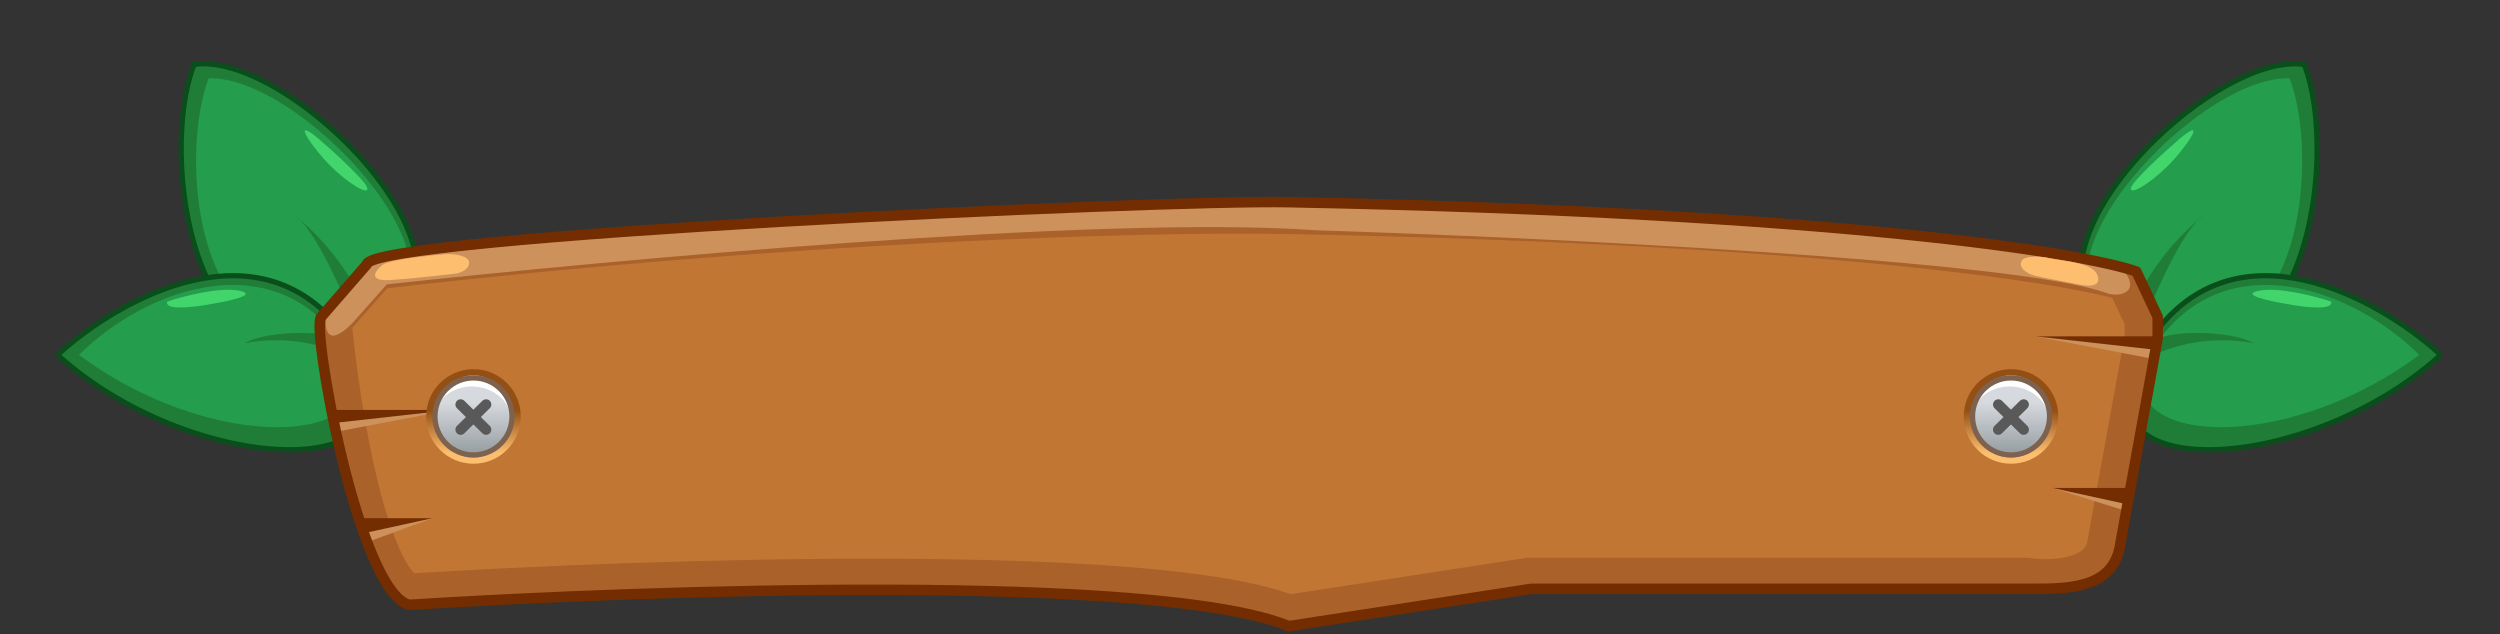 <svg width="477" height="121" viewBox="0 0 477 121" fill="none" xmlns="http://www.w3.org/2000/svg">
<rect x="0" y="0" width="477" height="121" fill="#333333" stroke="none"/>
<path d="M37.328 12.256L37.03 12.293L36.922 12.573C35.325 16.741 34.471 22.822 34.57 29.406C34.669 35.997 35.723 43.137 37.978 49.432C40.231 55.722 43.701 61.217 48.665 64.445C53.652 67.687 60.075 68.592 68.107 65.833C72.127 64.452 74.996 62.529 76.87 60.197C78.747 57.859 79.597 55.145 79.632 52.235C79.704 46.446 76.555 39.882 71.892 33.808C67.219 27.72 60.969 22.052 54.714 18.047C48.484 14.058 42.149 11.655 37.328 12.256Z" fill="#207D37" stroke="#0A4E1B"/>
<path d="M39.8 14.955C34.263 29.403 36.433 71.005 67.182 64.144C97.93 57.283 58.262 14.185 39.8 14.955Z" fill="#249D4D"/>
<path d="M70.093 35.941C69.917 34.614 63.67 28.953 60.568 26.288C55.334 22.021 59.788 28.377 62.843 31.445C66.51 35.127 70.27 37.267 70.093 35.941Z" fill="#42D56C"/>
<path d="M68.942 64.768C66.576 58.431 61.183 45.769 57.189 41.929C56.819 41.626 56.478 41.36 56.171 41.131C56.498 41.322 56.838 41.592 57.189 41.929C61.076 45.119 68.091 52.423 71.73 63.791L68.942 64.768Z" fill="#207D37"/>
<path d="M11.388 67.343C11.283 67.438 11.223 67.573 11.223 67.715C11.223 67.857 11.284 67.993 11.39 68.087C24.546 79.812 43.08 86.027 55.895 85.809C62.273 85.7 67.423 83.99 69.657 80.345C71.916 76.66 71.033 71.297 66.08 64.315C62.081 58.679 57.365 55.382 52.348 53.792C47.338 52.204 42.063 52.33 36.956 53.478C26.755 55.771 17.134 62.16 11.388 67.343Z" fill="#207D37" stroke="#0A4E1B" stroke-linejoin="round"/>
<path d="M15.064 67.714C27.843 55.02 51.669 46.574 64.98 65.191C78.635 84.29 43.086 88.477 15.064 67.714Z" fill="#249D4D"/>
<path d="M45.599 55.462C41.746 54.73 34.865 56.544 31.907 57.542C31.344 59.349 37.313 58.593 40.367 57.988C43.717 57.452 49.452 56.195 45.599 55.462Z" fill="#42D56C"/>
<path d="M65.278 64.701C60.802 62.783 50.328 63.328 46.673 65.471C54.26 64.042 62.124 65.468 67.516 68.749L65.278 64.701Z" fill="#207D37"/>
<path d="M439.341 12.256L439.639 12.293L439.747 12.573C441.344 16.741 442.198 22.822 442.099 29.406C442 35.997 440.946 43.137 438.69 49.432C436.437 55.722 432.968 61.217 428.004 64.445C423.017 67.687 416.594 68.592 408.562 65.833C404.541 64.452 401.672 62.529 399.799 60.197C397.922 57.859 397.072 55.145 397.037 52.235C396.965 46.446 400.114 39.882 404.777 33.808C409.45 27.72 415.7 22.052 421.955 18.047C428.185 14.058 434.52 11.655 439.341 12.256Z" fill="#207D37" stroke="#0A4E1B"/>
<path d="M436.869 14.955C442.406 29.403 440.236 71.005 409.487 64.144C378.739 57.283 418.407 14.185 436.869 14.955Z" fill="#249D4D"/>
<path d="M406.575 35.941C406.752 34.614 412.999 28.953 416.101 26.288C421.335 22.021 416.881 28.377 413.826 31.445C410.159 35.127 406.399 37.267 406.575 35.941Z" fill="#42D56C"/>
<path d="M407.727 64.768C410.092 58.431 415.486 45.769 419.48 41.929C419.85 41.626 420.191 41.36 420.498 41.131C420.171 41.322 419.831 41.592 419.48 41.929C415.593 45.119 408.577 52.423 404.939 63.791L407.727 64.768Z" fill="#207D37"/>
<path d="M465.281 67.343C465.386 67.438 465.446 67.573 465.446 67.715C465.445 67.857 465.385 67.993 465.279 68.087C452.123 79.812 433.589 86.027 420.774 85.809C414.396 85.7 409.246 83.99 407.012 80.345C404.752 76.66 405.636 71.297 410.589 64.315C414.588 58.679 419.304 55.382 424.321 53.792C429.331 52.204 434.606 52.33 439.713 53.478C449.914 55.771 459.535 62.16 465.281 67.343Z" fill="#207D37" stroke="#0A4E1B" stroke-linejoin="round"/>
<path d="M461.605 67.714C448.826 55.02 425 46.574 411.689 65.191C398.034 84.29 433.583 88.477 461.605 67.714Z" fill="#249D4D"/>
<path d="M431.07 55.462C434.923 54.73 441.804 56.544 444.762 57.542C445.325 59.349 439.356 58.593 436.302 57.988C432.952 57.452 427.217 56.195 431.07 55.462Z" fill="#42D56C"/>
<path d="M411.391 64.701C415.867 62.783 426.341 63.328 429.996 65.471C422.409 64.042 414.545 65.468 409.153 68.749L411.391 64.701Z" fill="#207D37"/>
<path d="M70.917 49.294C151.471 39.933 220.854 38.136 245.604 38.644C350.569 40.679 397.152 48.311 407.323 51.872L411.391 60.521V64.591L404.272 103.766C403.051 112.72 391.897 113.263 386.472 112.415H291.882L245.604 119.537C220.787 109.362 123.382 112.584 77.782 115.467C68.018 113.025 62.526 77.819 61 60.521L70.917 49.294Z" fill="#C17633"/>
<path d="M245.542 41.644L245.546 41.644C297.968 42.66 335.772 45.073 361.712 47.671C385.88 50.091 399.552 52.654 405.163 54.328L408.391 61.191V64.321L401.32 103.229L401.308 103.295L401.299 103.361C400.898 106.306 398.979 107.974 396.041 108.907C392.998 109.873 389.351 109.828 386.936 109.451L386.705 109.415H386.472H291.882H291.652L291.426 109.45L245.949 116.449C239.194 113.89 228.377 112.254 215.567 111.213C202.124 110.121 186.111 109.659 169.496 109.606C136.54 109.5 101.044 111.003 78.173 112.437C77.764 112.251 77.223 111.868 76.568 111.128C75.722 110.171 74.839 108.786 73.951 106.968C72.175 103.331 70.585 98.396 69.214 92.846C66.612 82.313 64.914 70.068 64.106 61.537L72.404 52.142C152.35 42.91 221.059 41.14 245.542 41.644Z" fill="#C17633" stroke="#AA612A" stroke-width="6"/>
<path d="M62.239 60.45L70.917 50.533C76.702 46.815 208.563 38.153 251.122 38.566C293.682 38.979 402.251 47.09 405.658 52.201C408.137 55.92 404.143 56.746 401.939 55.92C384.75 49.639 294.646 45.315 251.122 43.937C209.472 40.962 115.955 49.707 73.809 54.252L67.198 61.69C62.24 66.648 61.964 62.516 62.239 60.45Z" fill="#CD915C"/>
<path d="M86.009 78.218L63.479 78.631L64.305 82.35L86.009 78.218Z" fill="#CD915C"/>
<path d="M86.008 78.218H63.066L63.8 80.697L86.008 78.218Z" fill="#732D00"/>
<path d="M388.252 64.169L410.782 64.582L409.955 68.301L388.252 64.169Z" fill="#CD915C"/>
<path d="M388.253 64.169H411.195L410.461 66.648L388.253 64.169Z" fill="#732D00"/>
<path d="M82.487 98.878L68.691 99.373L70.09 103.423L82.487 98.878Z" fill="#CD915C"/>
<path d="M82.486 98.878H68.438L68.887 101.853L82.486 98.878Z" fill="#732D00"/>
<path d="M391.558 93.093L405.354 93.589L404.78 97.225L391.558 93.093Z" fill="#CD915C"/>
<path d="M391.559 93.093H405.607L405.158 96.068L391.559 93.093Z" fill="#732D00"/>
<path d="M69.973 50.466C69.973 45.095 221.15 38.068 245.9 38.577C350.865 40.612 397.448 48.243 407.619 51.805L411.687 60.454V64.524L404.568 103.699C403.347 112.653 394.037 112.347 386.768 112.347H292.178L245.9 119.47C221.083 109.295 123.678 112.517 78.078 115.4C68.314 112.958 59.23 61.623 61.296 60.454L69.973 50.466Z" stroke="#732D00" stroke-width="2" stroke-linejoin="round"/>
<path d="M74.636 53.426C70.008 53.757 71.606 51.635 72.983 50.533C74.306 49.542 81.798 48.743 85.379 48.468C86.756 48.468 89.511 48.798 89.511 50.12C89.511 51.443 87.858 52.049 87.031 52.186C84.828 52.462 79.264 53.095 74.636 53.426Z" fill="#FDBE6F"/>
<path d="M385.773 49.707C386.434 48.715 389.63 48.881 391.145 49.294C394.037 49.845 399.409 50.12 400.235 52.599C401.061 55.079 397.618 54.528 396.516 54.252C394.313 53.839 389.574 52.93 388.252 52.599C386.599 52.186 384.947 50.947 385.773 49.707Z" fill="#FDBE6F"/>
<circle cx="90.337" cy="79.457" r="8.024" fill="#CD915C" stroke="url(#paint0_linear_301_4532)" stroke-width="2"/>
<ellipse cx="90.337" cy="79.457" rx="7.024" ry="7.851" fill="url(#paint1_linear_301_4532)"/>
<path d="M92.743 77.183L87.894 81.969" stroke="#595959" stroke-width="2" stroke-linecap="round" stroke-linejoin="round"/>
<path d="M87.894 77.183L92.743 81.969" stroke="#595959" stroke-width="2" stroke-linecap="round" stroke-linejoin="round"/>
<path d="M97.451 79.937C97.487 79.785 97.517 79.631 97.538 79.475C97.96 76.392 95.377 72.527 91.577 72.02C87.777 71.513 83.799 74.577 83.376 77.66C83.355 77.817 83.341 77.973 83.336 78.129C84.02 75.302 87.534 73.325 91.141 73.806C94.748 74.288 97.552 77.032 97.451 79.937Z" fill="white"/>
<circle cx="90.337" cy="79.457" r="7.351" stroke="#7D624F"/>
<circle cx="383.707" cy="79.457" r="8.024" fill="#CD915C" stroke="url(#paint2_linear_301_4532)" stroke-width="2"/>
<ellipse cx="383.707" cy="79.457" rx="7.024" ry="7.851" fill="url(#paint3_linear_301_4532)"/>
<path d="M386.113 77.183L381.264 81.969" stroke="#595959" stroke-width="2" stroke-linecap="round" stroke-linejoin="round"/>
<path d="M381.264 77.183L386.113 81.969" stroke="#595959" stroke-width="2" stroke-linecap="round" stroke-linejoin="round"/>
<path d="M390.821 79.937C390.858 79.785 390.887 79.631 390.908 79.475C391.33 76.392 388.747 72.527 384.947 72.02C381.147 71.513 377.169 74.577 376.746 77.66C376.725 77.817 376.712 77.973 376.706 78.129C377.39 75.302 380.904 73.325 384.511 73.806C388.118 74.288 390.922 77.032 390.821 79.937Z" fill="white"/>
<circle cx="383.707" cy="79.457" r="7.351" stroke="#7D624F"/>
<defs>
<linearGradient id="paint0_linear_301_4532" x1="90.337" y1="72.433" x2="90.337" y2="86.482" gradientUnits="userSpaceOnUse">
<stop offset="0.415" stop-color="#945014"/>
<stop offset="1" stop-color="#FDBE6F"/>
</linearGradient>
<linearGradient id="paint1_linear_301_4532" x1="90.337" y1="71.607" x2="90.337" y2="87.308" gradientUnits="userSpaceOnUse">
<stop offset="0.333" stop-color="#D6D9DE"/>
<stop offset="1" stop-color="#91999C"/>
</linearGradient>
<linearGradient id="paint2_linear_301_4532" x1="383.707" y1="72.433" x2="383.707" y2="86.482" gradientUnits="userSpaceOnUse">
<stop offset="0.415" stop-color="#945014"/>
<stop offset="1" stop-color="#FDBE6F"/>
</linearGradient>
<linearGradient id="paint3_linear_301_4532" x1="383.707" y1="71.607" x2="383.707" y2="87.308" gradientUnits="userSpaceOnUse">
<stop offset="0.333" stop-color="#D6D9DE"/>
<stop offset="1" stop-color="#91999C"/>
</linearGradient>
</defs>
</svg>
